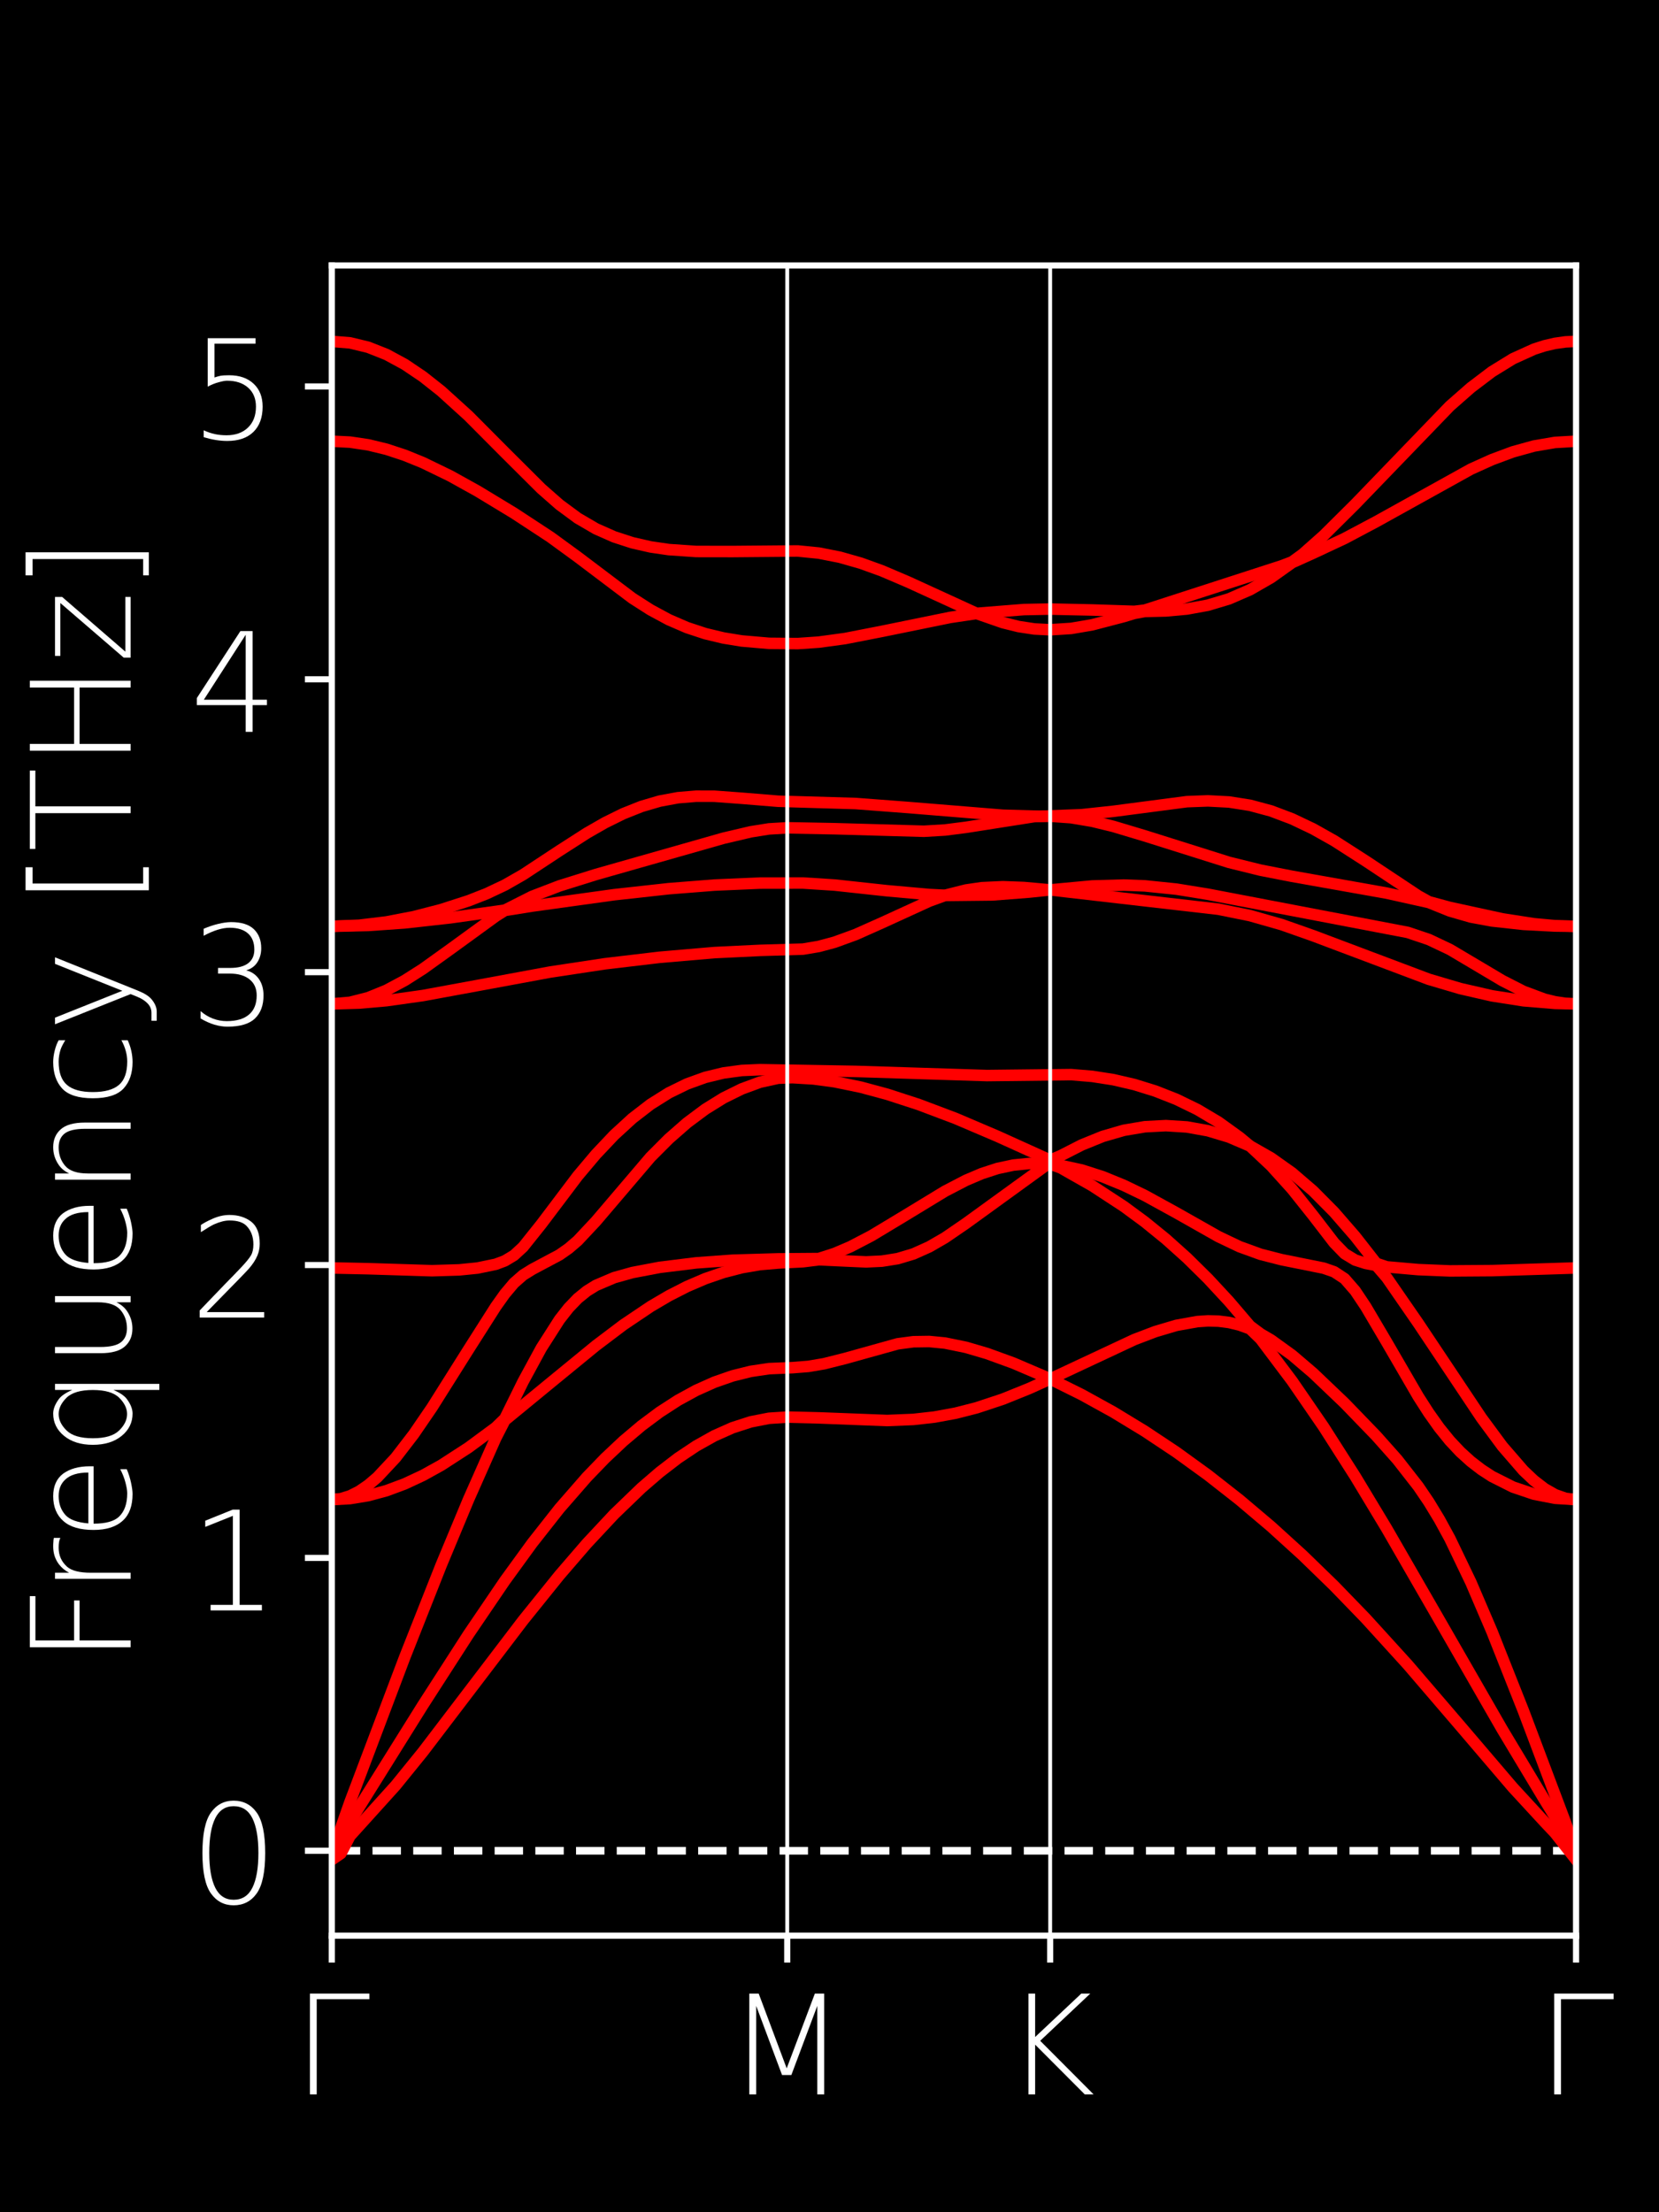 <?xml version="1.0"?>
 <!-- Created with matplotlib (https://matplotlib.org/) -->
<svg height="288" version="1.1" viewBox="0 0 216 288" width="216" xmlns="http://www.w3.org/2000/svg" xmlns:xlink="http://www.w3.org/1999/xlink">  <defs> <style type="text/css">*{stroke-linecap:butt;stroke-linejoin:round;}</style> </defs> <g id="figure_1"> <g id="patch_1"> <path d="M 0 288 L 216 288 L 216 0 L 0 0 z
"></path> </g> <g id="axes_1"> <g id="patch_2"> <path d="M 43.2 252 L 205.2 252 L 205.2 34.56 L 43.2 34.56 z
"></path> </g> <g id="matplotlib.axis_1"> <g id="xtick_1"> <g id="line2d_1"> <defs> <path d="M 0 0 L 0 3.5 " id="m29da9587ad" style="stroke:#ffffff;stroke-width:0.8;"></path> </defs> <g> <use style="fill:#ffffff;stroke:#ffffff;stroke-width:0.8;" x="43.2" xlink:href="#m29da9587ad" y="252"></use> </g> </g> <g id="text_1">  <g style="fill:#ffffff;" transform="translate(38.16 272.677)scale(0.18 -0.18)"> <defs> <path d="M 12.203 0 L 12.203 72.906 L 55.172 72.906 L 55.172 68.844 L 17.094 68.844 L 17.094 0 z
" id="DejaVuSans-ExtraLight-915"></path> </defs> <use transform="translate(0 0.094)" xlink:href="#DejaVuSans-ExtraLight-915"></use> </g> </g> </g> <g id="xtick_2"> <g id="line2d_2"> <g> <use style="fill:#ffffff;stroke:#ffffff;stroke-width:0.8;" x="102.497" xlink:href="#m29da9587ad" y="252"></use> </g> </g> <g id="text_2">  <g style="fill:#ffffff;" transform="translate(94.667 272.677)scale(0.18 -0.18)"> <defs> <path d="M 16.062 72.906 L 22.859 72.906 L 43.109 18.844 L 63.484 72.906 L 70.219 72.906 L 70.219 0 L 65.234 0 L 65.234 64.016 L 46.484 14.016 L 39.75 14.016 L 21.047 64.016 L 21.047 0 L 16.062 0 z
" id="DejaVuSans-ExtraLight-77"></path> </defs> <use transform="translate(0 0.094)" xlink:href="#DejaVuSans-ExtraLight-77"></use> </g> </g> </g> <g id="xtick_3"> <g id="line2d_3"> <g> <use style="fill:#ffffff;stroke:#ffffff;stroke-width:0.8;" x="136.731" xlink:href="#m29da9587ad" y="252"></use> </g> </g> <g id="text_3">  <g style="fill:#ffffff;" transform="translate(130.791 272.677)scale(0.18 -0.18)"> <defs> <path d="M 17.281 72.906 L 22.125 72.906 L 22.125 41.5 L 55.516 72.906 L 62.016 72.906 L 25.781 38.766 L 64.406 0 L 58.016 0 L 22.125 35.984 L 22.125 0 L 17.281 0 z
" id="DejaVuSans-ExtraLight-75"></path> </defs> <use transform="translate(0 0.094)" xlink:href="#DejaVuSans-ExtraLight-75"></use> </g> </g> </g> <g id="xtick_4"> <g id="line2d_4"> <g> <use style="fill:#ffffff;stroke:#ffffff;stroke-width:0.8;" x="205.2" xlink:href="#m29da9587ad" y="252"></use> </g> </g> <g id="text_4">  <g style="fill:#ffffff;" transform="translate(200.16 272.677)scale(0.18 -0.18)"> <use transform="translate(0 0.094)" xlink:href="#DejaVuSans-ExtraLight-915"></use> </g> </g> </g> </g> <g id="matplotlib.axis_2"> <g id="ytick_1"> <g id="line2d_5"> <defs> <path d="M 0 0 L -3.5 0 " id="m4380042e3f" style="stroke:#ffffff;stroke-width:0.8;"></path> </defs> <g> <use style="fill:#ffffff;stroke:#ffffff;stroke-width:0.8;" x="43.2" xlink:href="#m4380042e3f" y="240.943"></use> </g> </g> <g id="text_5">  <g style="fill:#ffffff;" transform="translate(24.747 247.781)scale(0.18 -0.18)"> <defs> <path d="M 31.5 70.219 Q 22.562 70.219 18.219 61.531 Q 13.875 52.781 13.875 36.375 Q 13.875 19.969 18.219 11.234 Q 22.562 2.547 31.5 2.547 Q 40.719 2.547 45.062 11.234 Q 49.422 19.969 49.422 36.375 Q 49.422 52.781 45.062 61.531 Q 40.719 70.219 31.5 70.219 z
M 31.5 74.219 Q 42.047 74.219 48.188 65.625 Q 54.344 56.984 54.344 36.375 Q 54.344 15.766 48.188 7.125 Q 42.047 -1.469 31.5 -1.469 Q 21.234 -1.469 15.094 7.125 Q 8.938 15.766 8.938 36.375 Q 8.938 56.984 15.094 65.625 Q 21.234 74.219 31.5 74.219 z
" id="DejaVuSans-ExtraLight-48"></path> </defs> <use xlink:href="#DejaVuSans-ExtraLight-48"></use> </g> </g> </g> <g id="ytick_2"> <g id="line2d_6"> <g> <use style="fill:#ffffff;stroke:#ffffff;stroke-width:0.8;" x="43.2" xlink:href="#m4380042e3f" y="202.816"></use> </g> </g> <g id="text_6">  <g style="fill:#ffffff;" transform="translate(24.747 209.655)scale(0.18 -0.18)"> <defs> <path d="M 14.844 4 L 30.953 4 L 30.953 68.406 L 10.984 60.406 L 10.984 64.891 L 30.859 72.906 L 35.844 72.906 L 35.844 4 L 51.953 4 L 51.953 0 L 14.844 0 z
" id="DejaVuSans-ExtraLight-49"></path> </defs> <use xlink:href="#DejaVuSans-ExtraLight-49"></use> </g> </g> </g> <g id="ytick_3"> <g id="line2d_7"> <g> <use style="fill:#ffffff;stroke:#ffffff;stroke-width:0.8;" x="43.2" xlink:href="#m4380042e3f" y="164.69"></use> </g> </g> <g id="text_7">  <g style="fill:#ffffff;" transform="translate(24.747 171.529)scale(0.18 -0.18)"> <defs> <path d="M 12.016 3.953 L 53.609 3.953 L 53.609 0 L 6.938 0 L 6.938 5.125 L 25.094 24.031 Q 31.844 30.859 37.312 36.672 Q 42.391 42.094 44.094 45.062 Q 45.797 48.047 45.797 52.938 Q 45.797 61.375 40.625 66.5 Q 36.859 70.219 28.516 70.219 Q 23.641 70.219 17.281 67.391 Q 14.5 66.109 7.812 61.766 L 7.812 66.938 Q 10.641 68.953 16.109 71.391 Q 22.312 74.172 28.422 74.219 Q 37.844 74.219 44.188 69.391 Q 50.391 64.547 50.391 53.422 Q 50.391 48.922 48.734 44.922 Q 46.781 40.234 42.578 35.406 Q 41.359 33.984 34.812 27.25 z
" id="DejaVuSans-ExtraLight-50"></path> </defs> <use xlink:href="#DejaVuSans-ExtraLight-50"></use> </g> </g> </g> <g id="ytick_4"> <g id="line2d_8"> <g> <use style="fill:#ffffff;stroke:#ffffff;stroke-width:0.8;" x="43.2" xlink:href="#m4380042e3f" y="126.564"></use> </g> </g> <g id="text_8">  <g style="fill:#ffffff;" transform="translate(24.747 133.403)scale(0.18 -0.18)"> <defs> <path d="M 40.578 39.312 Q 46.438 37.891 49.812 33.016 Q 53.125 28.219 53.125 21.188 Q 53.125 10.406 46.922 4.484 Q 40.719 -1.422 27.094 -1.422 Q 22.516 -1.422 17.672 0 Q 12.797 1.469 7.625 4.5 L 7.625 9.812 Q 11.719 6.25 16.609 4.391 Q 21.484 2.594 26.562 2.594 Q 37.109 2.594 42.672 7.375 Q 48.188 12.109 48.188 21.188 Q 48.188 28.609 43.062 32.766 Q 37.891 36.969 28.719 36.969 L 20.219 36.969 L 20.219 41.062 L 29.109 41.062 Q 37.547 41.062 42 44.438 Q 46.484 47.859 46.484 54.297 Q 46.484 61.922 41.891 66.016 Q 37.25 70.125 28.656 70.125 Q 24.656 70.125 20.016 68.703 Q 15.375 67.281 9.812 64.312 L 9.812 69.391 Q 15.438 71.781 20.312 72.906 Q 25.25 74.125 29.594 74.219 Q 40.766 74.219 46.094 69.141 Q 51.469 64.016 51.469 55.328 Q 51.469 49.516 48.641 45.125 Q 45.906 40.875 40.578 39.312 z
" id="DejaVuSans-ExtraLight-51"></path> </defs> <use xlink:href="#DejaVuSans-ExtraLight-51"></use> </g> </g> </g> <g id="ytick_5"> <g id="line2d_9"> <g> <use style="fill:#ffffff;stroke:#ffffff;stroke-width:0.8;" x="43.2" xlink:href="#m4380042e3f" y="88.438"></use> </g> </g> <g id="text_9">  <g style="fill:#ffffff;" transform="translate(24.747 95.277)scale(0.18 -0.18)"> <defs> <path d="M 40.234 70.219 L 9.969 23.25 L 40.234 23.25 z
M 36.422 72.906 L 45.219 72.906 L 45.219 23.25 L 55.609 23.25 L 55.609 19.344 L 45.219 19.344 L 45.219 0 L 40.234 0 L 40.234 19.344 L 4.891 19.344 L 4.891 24.422 z
" id="DejaVuSans-ExtraLight-52"></path> </defs> <use xlink:href="#DejaVuSans-ExtraLight-52"></use> </g> </g> </g> <g id="ytick_6"> <g id="line2d_10"> <g> <use style="fill:#ffffff;stroke:#ffffff;stroke-width:0.8;" x="43.2" xlink:href="#m4380042e3f" y="50.312"></use> </g> </g> <g id="text_10">  <g style="fill:#ffffff;" transform="translate(24.747 57.15)scale(0.18 -0.18)"> <defs> <path d="M 12.75 72.906 L 47.359 72.906 L 47.359 68.953 L 17.672 68.953 L 17.672 44.484 Q 19.828 45.266 21.969 45.703 Q 24.125 46.094 28.266 46.094 Q 39.453 46.094 46 39.938 Q 52.484 33.844 52.484 23.391 Q 52.484 11.625 45.797 5.078 Q 39.109 -1.422 26.906 -1.422 Q 22.859 -1.422 18.609 -0.734 Q 14.406 -0.047 9.859 1.312 L 9.859 6.297 Q 13.672 4.5 17.781 3.562 Q 21.828 2.688 26.375 2.688 Q 36.141 2.688 41.891 8.25 Q 47.656 13.812 47.656 23.391 Q 47.656 32.031 42.047 37.062 Q 36.375 42.141 26.703 42.141 Q 24.703 42.141 20.797 41.062 Q 16.844 40.047 12.75 37.844 z
" id="DejaVuSans-ExtraLight-53"></path> </defs> <use xlink:href="#DejaVuSans-ExtraLight-53"></use> </g> </g> </g> <g id="text_11">  <g style="fill:#ffffff;" transform="translate(17.004 216.645)rotate(-90)scale(0.18 -0.18)"> <defs> <path d="M 12.203 72.906 L 49.172 72.906 L 49.172 68.844 L 17.141 68.844 L 17.141 40.875 L 46.047 40.875 L 46.047 36.922 L 17.141 36.922 L 17.141 0 L 12.203 0 z
" id="DejaVuSans-ExtraLight-70"></path> <path d="M 41.016 50.828 Q 39.938 51.375 38.094 51.766 Q 36.422 52.047 33.891 52.047 Q 25.594 52.047 20.125 45.906 Q 15.828 40.922 15.828 28.812 L 15.828 0 L 11.422 0 L 11.422 54.688 L 15.828 54.688 L 15.828 44.438 Q 18.016 48.828 21.969 51.859 Q 27.438 56 34.859 56 Q 36.766 56 38.188 55.859 Q 39.656 55.859 41.016 55.516 z
" id="DejaVuSans-ExtraLight-114"></path> <path d="M 53.953 29.594 L 53.953 26.766 L 12.453 26.766 Q 12.453 13.578 17.578 8.297 Q 23.25 2.438 34.422 2.438 Q 37.359 2.438 42.188 3.719 Q 47.078 4.984 51.859 7.516 L 51.859 2.781 Q 47.016 0.734 41.938 -0.344 Q 36.859 -1.422 33.891 -1.422 Q 21.234 -1.422 14.844 5.422 Q 7.906 12.703 7.906 26.766 Q 7.906 41.359 14.266 48.531 Q 20.75 56 32.328 56 Q 43.062 56 48.531 48.922 Q 53.953 41.5 53.953 29.594 z
M 49.422 30.562 Q 49.422 42.094 44.234 47.359 Q 39.891 52.047 32.422 52.047 Q 24.266 52.047 18.75 47.172 Q 13.672 42.625 12.641 30.562 z
" id="DejaVuSans-ExtraLight-101"></path> <path d="M 18.359 46.344 Q 12.703 40.625 12.703 27.297 Q 12.703 13.969 18.359 8.25 Q 23.969 2.547 30.219 2.547 Q 36.328 2.547 42 8.25 Q 47.609 13.969 47.609 27.297 Q 47.609 40.625 42 46.344 Q 36.328 52.047 30.219 52.047 Q 23.969 52.047 18.359 46.344 z
M 47.656 12.406 Q 44.578 5.281 40.969 2.641 Q 35.453 -1.422 30.562 -1.422 Q 20.844 -1.422 14.391 6.484 Q 7.953 14.406 7.953 27.297 Q 7.953 40.188 14.391 48.094 Q 20.844 56 30.562 56 Q 35.453 56 40.969 51.953 Q 44.578 49.312 47.656 42.188 L 47.656 54.688 L 52.047 54.688 L 52.047 -20.797 L 47.656 -20.797 z
" id="DejaVuSans-ExtraLight-113"></path> <path d="M 10.75 21.688 L 10.75 54.688 L 15.234 54.688 L 15.234 21.969 Q 15.234 11.328 18.656 6.984 Q 22.078 2.641 28.719 2.641 Q 36.469 2.641 42 7.328 Q 47.562 12.062 47.562 23.781 L 47.562 54.688 L 52.047 54.688 L 52.047 0 L 47.562 0 L 47.562 10.25 Q 45.172 5.281 41.266 2.641 Q 35.5 -1.312 28.516 -1.312 Q 20.406 -1.312 15.578 4.203 Q 10.75 9.672 10.75 21.688 z
" id="DejaVuSans-ExtraLight-117"></path> <path d="M 52.641 33.016 L 52.641 0 L 48.141 0 L 48.141 32.719 Q 48.141 43.359 44.719 47.703 Q 41.312 52.047 34.672 52.047 Q 26.906 52.047 21.391 47.359 Q 15.828 42.625 15.828 30.906 L 15.828 0 L 11.328 0 L 11.328 54.688 L 15.828 54.688 L 15.828 44.438 Q 18.219 49.422 22.125 52.047 Q 27.875 56 34.859 56 Q 42.969 56 47.797 50.484 Q 52.641 45.016 52.641 33.016 z
" id="DejaVuSans-ExtraLight-110"></path> <path d="M 48.781 52.047 L 48.781 47.266 Q 44.734 49.75 42.094 50.641 Q 37.547 52.047 33.406 52.047 Q 21.578 52.047 16.453 45.984 Q 11.328 39.938 11.328 27.297 Q 11.328 14.547 16.453 8.484 Q 21.578 2.438 33.406 2.438 Q 37.312 2.438 41.109 3.516 Q 44.969 4.547 48.781 6.641 L 48.781 2.094 Q 45.016 0.344 41.016 -0.531 Q 36.969 -1.422 33.016 -1.422 Q 21 -1.422 13.922 5.078 Q 6.844 11.625 6.844 27.297 Q 6.844 42.969 13.922 49.516 Q 21 56 33.016 56 Q 36.922 56 41.312 54.891 Q 45.703 53.812 48.781 52.047 z
" id="DejaVuSans-ExtraLight-99"></path> <path d="M 29.781 -5.078 Q 26.859 -12.359 23.484 -15.141 Q 18.953 -18.891 14.594 -18.891 L 7.906 -18.891 L 7.906 -15.094 L 13.625 -15.094 Q 17.188 -15.094 19.875 -12.797 Q 23.344 -9.812 25.594 -4.047 L 27.203 0 L 5.375 54.688 L 10.156 54.688 L 29.594 5.953 L 49.078 54.688 L 53.812 54.688 z
" id="DejaVuSans-ExtraLight-121"></path> <path id="DejaVuSans-ExtraLight-32"></path> <path d="M 11.328 75.984 L 27.984 75.984 L 27.984 70.906 L 16.219 70.906 L 16.219 -9.078 L 27.984 -9.078 L 27.984 -13.188 L 11.328 -13.188 z
" id="DejaVuSans-ExtraLight-91"></path> <path d="M 2.203 72.906 L 58.891 72.906 L 58.891 68.891 L 33.016 68.891 L 33.016 0 L 28.078 0 L 28.078 68.891 L 2.203 68.891 z
" id="DejaVuSans-ExtraLight-84"></path> <path d="M 12.156 72.906 L 17.094 72.906 L 17.094 40.875 L 57.859 40.875 L 57.859 72.906 L 62.797 72.906 L 62.797 0 L 57.859 0 L 57.859 36.922 L 17.094 36.922 L 17.094 0 L 12.156 0 z
" id="DejaVuSans-ExtraLight-72"></path> <path d="M 5.516 54.688 L 48.188 54.688 L 48.188 49.516 L 8.641 3.812 L 48.188 3.812 L 48.188 0 L 4.297 0 L 4.297 4.984 L 43.797 50.828 L 5.516 50.828 z
" id="DejaVuSans-ExtraLight-122"></path> <path d="M 27.984 75.984 L 27.984 -13.188 L 11.328 -13.188 L 11.328 -9.078 L 23.094 -9.078 L 23.094 70.906 L 11.328 70.906 L 11.328 75.984 z
" id="DejaVuSans-ExtraLight-93"></path> </defs> <use xlink:href="#DejaVuSans-ExtraLight-70"></use> <use x="50.27" xlink:href="#DejaVuSans-ExtraLight-114"></use> <use x="89.133" xlink:href="#DejaVuSans-ExtraLight-101"></use> <use x="150.656" xlink:href="#DejaVuSans-ExtraLight-113"></use> <use x="214.133" xlink:href="#DejaVuSans-ExtraLight-117"></use> <use x="277.512" xlink:href="#DejaVuSans-ExtraLight-101"></use> <use x="339.035" xlink:href="#DejaVuSans-ExtraLight-110"></use> <use x="402.414" xlink:href="#DejaVuSans-ExtraLight-99"></use> <use x="457.395" xlink:href="#DejaVuSans-ExtraLight-121"></use> <use x="516.574" xlink:href="#DejaVuSans-ExtraLight-32"></use> <use x="548.361" xlink:href="#DejaVuSans-ExtraLight-91"></use> <use x="587.375" xlink:href="#DejaVuSans-ExtraLight-84"></use> <use x="648.459" xlink:href="#DejaVuSans-ExtraLight-72"></use> <use x="723.654" xlink:href="#DejaVuSans-ExtraLight-122"></use> <use x="776.145" xlink:href="#DejaVuSans-ExtraLight-93"></use> </g> </g> </g> <g id="LineCollection_1"> <path clip-path="url(#p81115075d2)" d="M 43.2 240.943 L 205.2 240.943 " style="fill:none;stroke:#ffffff;stroke-dasharray:3.7,1.6;stroke-dashoffset:0;"></path> </g> <g id="line2d_11"> <path clip-path="url(#p81115075d2)" d="M 43.2 242.116 L 44.386 241.301 L 45.572 239.021 L 51.502 232.456 L 55.059 228.071 L 60.989 220.29 L 68.105 210.95 L 72.848 205.063 L 76.406 200.938 L 79.964 197.13 L 83.522 193.701 L 85.893 191.658 L 88.265 189.834 L 90.637 188.249 L 93.009 186.921 L 95.381 185.868 L 97.753 185.104 L 100.124 184.641 L 102.497 184.486 L 102.497 184.486 L 106.605 184.588 L 115.506 184.931 L 118.929 184.79 L 121.668 184.481 L 124.407 183.979 L 127.145 183.28 L 130.569 182.146 L 133.992 180.765 L 136.731 179.528 L 136.731 179.528 L 140.839 181.564 L 144.947 183.83 L 149.055 186.328 L 153.164 189.062 L 157.272 192.038 L 161.38 195.26 L 165.488 198.735 L 169.596 202.468 L 173.704 206.457 L 177.812 210.7 L 183.29 216.722 L 190.137 224.705 L 196.984 232.724 L 201.092 237.183 L 202.461 238.633 L 205.2 242.116 L 205.2 242.116 " style="fill:none;stroke:#ff0000;stroke-linecap:square;stroke-width:1.5;"></path> </g> <g id="line2d_12"> <path clip-path="url(#p81115075d2)" d="M 43.2 241.302 L 44.386 239.072 L 55.059 221.981 L 60.989 212.775 L 65.732 205.792 L 69.29 200.897 L 72.848 196.379 L 76.406 192.299 L 78.778 189.843 L 81.15 187.611 L 83.522 185.608 L 85.893 183.839 L 88.265 182.304 L 90.637 181.007 L 93.009 179.945 L 95.381 179.121 L 97.753 178.532 L 100.124 178.179 L 103.181 178.051 L 105.235 177.888 L 107.289 177.542 L 110.028 176.853 L 116.875 174.946 L 118.929 174.674 L 120.983 174.645 L 123.037 174.846 L 125.776 175.407 L 128.515 176.211 L 131.938 177.455 L 136.046 179.211 L 136.731 179.527 L 136.731 179.527 L 147.686 174.398 L 150.425 173.356 L 153.164 172.543 L 155.902 172.051 L 157.272 171.96 L 158.641 171.993 L 160.011 172.169 L 161.38 172.499 L 162.749 172.992 L 164.119 174.318 L 168.227 179.78 L 172.335 185.76 L 176.443 192.2 L 180.551 199.015 L 187.398 210.894 L 195.614 225.186 L 201.092 234.308 L 203.831 238.766 L 205.2 241.302 L 205.2 241.302 " style="fill:none;stroke:#ff0000;stroke-linecap:square;stroke-width:1.5;"></path> </g> <g id="line2d_13"> <path clip-path="url(#p81115075d2)" d="M 43.2 241.294 L 45.572 234.584 L 52.687 215.771 L 57.431 203.781 L 60.989 195.243 L 64.547 187.217 L 65.732 184.905 L 71.662 180.032 L 77.592 175.173 L 81.15 172.484 L 84.707 170.09 L 87.079 168.696 L 89.451 167.485 L 91.823 166.467 L 94.195 165.651 L 96.567 165.038 L 98.939 164.63 L 101.311 164.426 L 104.551 164.26 L 106.605 164.003 L 112.767 164.282 L 114.821 164.183 L 116.875 163.858 L 118.929 163.243 L 120.983 162.323 L 123.037 161.136 L 125.776 159.259 L 136.046 151.818 L 136.731 151.548 L 136.731 151.548 L 138.1 152.043 L 142.209 154.375 L 146.317 157.061 L 149.055 159.078 L 151.794 161.305 L 154.533 163.761 L 157.272 166.462 L 160.011 169.414 L 162.749 172.62 L 164.119 173.644 L 165.488 174.446 L 168.227 176.422 L 170.966 178.76 L 175.074 182.68 L 179.182 186.929 L 181.921 190.009 L 184.659 193.514 L 186.029 195.534 L 187.398 197.789 L 188.767 200.294 L 191.506 205.992 L 194.245 212.384 L 198.353 222.748 L 203.831 237.282 L 205.2 241.294 L 205.2 241.294 " style="fill:none;stroke:#ff0000;stroke-linecap:square;stroke-width:1.5;"></path> </g> <g id="line2d_14"> <path clip-path="url(#p81115075d2)" d="M 43.2 195.228 L 45.572 195.098 L 47.944 194.708 L 50.315 194.067 L 52.687 193.184 L 55.059 192.077 L 57.431 190.764 L 60.989 188.46 L 64.547 185.834 L 65.732 184.681 L 68.105 179.868 L 70.477 175.499 L 72.848 171.786 L 74.034 170.275 L 75.22 169.041 L 76.406 168.078 L 77.592 167.342 L 79.964 166.331 L 82.336 165.668 L 85.893 164.992 L 90.637 164.408 L 95.381 164.062 L 101.311 163.887 L 106.605 163.846 L 108.659 163.184 L 110.713 162.308 L 113.452 160.882 L 117.56 158.409 L 123.037 155.079 L 125.776 153.656 L 127.83 152.783 L 129.884 152.116 L 131.938 151.677 L 133.992 151.472 L 136.046 151.494 L 138.1 151.723 L 140.839 152.317 L 143.578 153.195 L 146.317 154.316 L 149.055 155.637 L 153.164 157.894 L 158.641 160.993 L 161.38 162.299 L 164.119 163.293 L 166.857 163.993 L 172.335 165.095 L 173.704 165.57 L 175.074 166.473 L 176.443 168.047 L 177.812 170.095 L 180.551 174.74 L 184.659 181.815 L 186.029 183.95 L 187.398 185.878 L 188.767 187.57 L 190.137 189.027 L 191.506 190.268 L 192.876 191.321 L 194.245 192.213 L 196.984 193.592 L 199.723 194.518 L 202.461 195.053 L 205.2 195.228 L 205.2 195.228 " style="fill:none;stroke:#ff0000;stroke-linecap:square;stroke-width:1.5;"></path> </g> <g id="line2d_15"> <path clip-path="url(#p81115075d2)" d="M 43.2 195.228 L 44.386 195.106 L 45.572 194.742 L 46.758 194.147 L 47.944 193.334 L 49.13 192.323 L 51.502 189.785 L 53.873 186.702 L 56.245 183.235 L 60.989 175.702 L 64.547 170.109 L 65.732 168.442 L 66.919 167.035 L 68.105 165.995 L 69.29 165.257 L 72.848 163.362 L 74.034 162.53 L 75.22 161.514 L 77.592 158.981 L 84.707 150.632 L 87.079 148.257 L 89.451 146.18 L 91.823 144.409 L 94.195 142.939 L 96.567 141.766 L 98.939 140.891 L 101.311 140.368 L 103.181 140.298 L 105.92 140.462 L 108.659 140.83 L 112.082 141.534 L 115.506 142.457 L 119.614 143.793 L 124.407 145.601 L 129.884 147.936 L 136.731 151.034 L 136.731 151.034 L 138.1 150.452 L 140.839 149.056 L 143.578 147.943 L 146.317 147.151 L 149.055 146.686 L 151.794 146.542 L 154.533 146.715 L 157.272 147.207 L 160.011 148.029 L 162.749 149.201 L 165.488 151.775 L 168.227 154.808 L 170.966 158.246 L 173.704 161.802 L 175.074 163.216 L 176.443 164.046 L 177.812 164.477 L 179.182 164.738 L 180.551 166.329 L 184.659 172.274 L 192.876 184.583 L 195.614 188.289 L 198.353 191.452 L 199.723 192.746 L 201.092 193.801 L 202.461 194.584 L 203.831 195.065 L 205.2 195.228 L 205.2 195.228 " style="fill:none;stroke:#ff0000;stroke-linecap:square;stroke-width:1.5;"></path> </g> <g id="line2d_16"> <path clip-path="url(#p81115075d2)" d="M 43.2 165.068 L 47.944 165.168 L 56.245 165.43 L 59.803 165.32 L 62.175 165.081 L 64.547 164.589 L 65.732 164.144 L 66.919 163.43 L 68.105 162.338 L 70.477 159.369 L 75.22 153.09 L 77.592 150.275 L 79.964 147.767 L 82.336 145.593 L 84.707 143.764 L 87.079 142.276 L 89.451 141.115 L 91.823 140.26 L 94.195 139.684 L 96.567 139.362 L 98.939 139.259 L 111.398 139.482 L 128.515 140.023 L 139.47 139.9 L 142.209 140.13 L 144.947 140.556 L 147.686 141.19 L 150.425 142.04 L 153.164 143.117 L 155.902 144.449 L 158.641 146.076 L 161.38 148.051 L 162.749 149.185 L 165.488 150.747 L 168.227 152.69 L 170.966 155.044 L 173.704 157.807 L 176.443 160.96 L 179.182 164.463 L 180.551 164.926 L 184.659 165.287 L 188.767 165.456 L 194.245 165.418 L 205.2 165.068 L 205.2 165.068 " style="fill:none;stroke:#ff0000;stroke-linecap:square;stroke-width:1.5;"></path> </g> <g id="line2d_17"> <path clip-path="url(#p81115075d2)" d="M 43.2 130.692 L 46.758 130.585 L 50.315 130.274 L 55.059 129.606 L 62.175 128.297 L 71.662 126.542 L 78.778 125.467 L 85.893 124.626 L 93.009 124.014 L 98.939 123.727 L 104.551 123.56 L 106.605 123.214 L 108.659 122.663 L 111.398 121.666 L 114.821 120.141 L 120.983 117.322 L 123.037 116.575 L 129.199 116.508 L 133.992 116.137 L 136.731 115.85 L 136.731 115.85 L 158.641 118.368 L 162.749 119.2 L 166.857 120.368 L 170.966 121.816 L 186.029 127.489 L 190.137 128.701 L 194.245 129.643 L 198.353 130.286 L 202.461 130.628 L 205.2 130.692 L 205.2 130.692 " style="fill:none;stroke:#ff0000;stroke-linecap:square;stroke-width:1.5;"></path> </g> <g id="line2d_18"> <path clip-path="url(#p81115075d2)" d="M 43.2 130.692 L 45.572 130.487 L 47.944 129.883 L 50.315 128.919 L 52.687 127.65 L 55.059 126.141 L 58.617 123.588 L 64.547 119.278 L 65.732 118.529 L 69.29 117.959 L 79.964 116.478 L 87.079 115.694 L 93.009 115.226 L 98.939 114.966 L 104.551 114.958 L 108.659 115.222 L 115.506 115.964 L 120.983 116.454 L 123.037 116.555 L 125.776 115.865 L 127.83 115.566 L 130.569 115.44 L 133.308 115.541 L 136.731 115.85 L 136.731 115.85 L 142.209 115.342 L 146.317 115.224 L 149.055 115.328 L 153.164 115.751 L 157.272 116.417 L 183.29 121.389 L 186.029 122.311 L 188.767 123.606 L 192.876 126.042 L 195.614 127.668 L 198.353 129.065 L 201.092 130.085 L 202.461 130.419 L 203.831 130.624 L 205.2 130.692 L 205.2 130.692 " style="fill:none;stroke:#ff0000;stroke-linecap:square;stroke-width:1.5;"></path> </g> <g id="line2d_19"> <path clip-path="url(#p81115075d2)" d="M 43.2 120.595 L 47.944 120.48 L 52.687 120.147 L 58.617 119.488 L 65.732 118.488 L 69.29 116.69 L 72.848 115.327 L 77.592 113.846 L 94.195 109.124 L 97.753 108.29 L 100.124 107.911 L 102.497 107.769 L 102.497 107.769 L 108.659 107.887 L 120.298 108.217 L 123.037 108.054 L 125.776 107.704 L 134.677 106.307 L 136.731 106.26 L 136.731 106.26 L 139.47 106.456 L 142.209 106.918 L 144.947 107.584 L 149.055 108.815 L 160.011 112.267 L 164.119 113.283 L 168.227 114.084 L 180.551 116.273 L 186.029 117.492 L 188.767 118.596 L 191.506 119.386 L 194.245 119.892 L 198.353 120.342 L 202.461 120.556 L 205.2 120.595 L 205.2 120.595 " style="fill:none;stroke:#ff0000;stroke-linecap:square;stroke-width:1.5;"></path> </g> <g id="line2d_20"> <path clip-path="url(#p81115075d2)" d="M 43.2 120.595 L 46.758 120.451 L 50.315 120.024 L 53.873 119.339 L 57.431 118.421 L 60.989 117.272 L 63.361 116.344 L 65.732 115.223 L 68.105 113.868 L 72.848 110.744 L 76.406 108.459 L 78.778 107.101 L 81.15 105.931 L 83.522 104.987 L 85.893 104.292 L 88.265 103.852 L 90.637 103.654 L 93.009 103.659 L 96.567 103.922 L 101.311 104.31 L 111.398 104.607 L 118.244 105.127 L 130.569 106.133 L 135.362 106.271 L 140.839 106.063 L 144.947 105.622 L 154.533 104.366 L 157.272 104.264 L 160.011 104.407 L 162.749 104.837 L 165.488 105.573 L 168.227 106.607 L 170.966 107.912 L 173.704 109.451 L 177.812 112.088 L 184.659 116.631 L 186.029 117.392 L 188.767 118.136 L 195.614 119.624 L 199.723 120.26 L 202.461 120.51 L 205.2 120.595 L 205.2 120.595 " style="fill:none;stroke:#ff0000;stroke-linecap:square;stroke-width:1.5;"></path> </g> <g id="line2d_21"> <path clip-path="url(#p81115075d2)" d="M 43.2 57.44 L 45.572 57.558 L 47.944 57.911 L 50.315 58.486 L 52.687 59.266 L 55.059 60.23 L 58.617 61.957 L 62.175 63.933 L 66.919 66.807 L 71.662 69.917 L 75.22 72.512 L 82.336 77.887 L 84.707 79.403 L 87.079 80.681 L 89.451 81.706 L 91.823 82.489 L 94.195 83.057 L 96.567 83.444 L 100.124 83.753 L 103.866 83.784 L 106.605 83.596 L 110.028 83.13 L 114.821 82.194 L 123.722 80.379 L 127.145 79.869 L 130.569 81.059 L 132.623 81.568 L 134.677 81.881 L 136.731 81.984 L 136.731 81.984 L 139.47 81.812 L 142.209 81.342 L 146.317 80.269 L 147.686 79.855 L 149.055 79.603 L 151.794 79.536 L 154.533 79.288 L 157.272 78.788 L 160.011 77.967 L 162.749 76.778 L 165.488 75.203 L 168.227 73.254 L 170.966 72.019 L 175.074 70.096 L 179.182 67.915 L 191.506 61.077 L 194.245 59.841 L 196.984 58.823 L 199.723 58.065 L 202.461 57.598 L 205.2 57.44 L 205.2 57.44 " style="fill:none;stroke:#ff0000;stroke-linecap:square;stroke-width:1.5;"></path> </g> <g id="line2d_22"> <path clip-path="url(#p81115075d2)" d="M 43.2 44.444 L 45.572 44.636 L 47.944 45.209 L 50.315 46.148 L 52.687 47.432 L 55.059 49.031 L 57.431 50.906 L 60.989 54.133 L 65.732 58.901 L 70.477 63.625 L 72.848 65.706 L 75.22 67.457 L 77.592 68.842 L 79.964 69.892 L 82.336 70.662 L 84.707 71.202 L 87.079 71.55 L 90.637 71.794 L 95.381 71.801 L 103.866 71.728 L 106.605 72.002 L 109.343 72.541 L 112.082 73.321 L 114.821 74.311 L 118.244 75.772 L 127.145 79.848 L 133.308 79.359 L 136.731 79.293 L 136.731 79.293 L 142.209 79.412 L 147.686 79.591 L 149.055 79.428 L 166.857 73.666 L 168.227 73.146 L 169.596 72.151 L 172.335 69.719 L 176.443 65.64 L 188.767 52.867 L 191.506 50.464 L 194.245 48.388 L 196.984 46.703 L 199.723 45.461 L 201.092 45.018 L 202.461 44.7 L 203.831 44.508 L 205.2 44.444 L 205.2 44.444 " style="fill:none;stroke:#ff0000;stroke-linecap:square;stroke-width:1.5;"></path> </g> <g id="line2d_23"> <path clip-path="url(#p81115075d2)" d="M 43.2 252 L 43.2 34.56 " style="fill:none;stroke:#ffffff;stroke-linecap:square;stroke-width:0.5;"></path> </g> <g id="line2d_24"> <path clip-path="url(#p81115075d2)" d="M 102.497 252 L 102.497 34.56 " style="fill:none;stroke:#ffffff;stroke-linecap:square;stroke-width:0.5;"></path> </g> <g id="line2d_25"> <path clip-path="url(#p81115075d2)" d="M 136.731 252 L 136.731 34.56 " style="fill:none;stroke:#ffffff;stroke-linecap:square;stroke-width:0.5;"></path> </g> <g id="line2d_26"> <path clip-path="url(#p81115075d2)" d="M 205.2 252 L 205.2 34.56 " style="fill:none;stroke:#ffffff;stroke-linecap:square;stroke-width:0.5;"></path> </g> <g id="patch_3"> <path d="M 43.2 252 L 43.2 34.56 " style="fill:none;stroke:#ffffff;stroke-linecap:square;stroke-linejoin:miter;stroke-width:0.8;"></path> </g> <g id="patch_4"> <path d="M 205.2 252 L 205.2 34.56 " style="fill:none;stroke:#ffffff;stroke-linecap:square;stroke-linejoin:miter;stroke-width:0.8;"></path> </g> <g id="patch_5"> <path d="M 43.2 252 L 205.2 252 " style="fill:none;stroke:#ffffff;stroke-linecap:square;stroke-linejoin:miter;stroke-width:0.8;"></path> </g> <g id="patch_6"> <path d="M 43.2 34.56 L 205.2 34.56 " style="fill:none;stroke:#ffffff;stroke-linecap:square;stroke-linejoin:miter;stroke-width:0.8;"></path> </g> </g> </g> <defs> <clipPath id="p81115075d2"> <rect height="217.44" width="162" x="43.2" y="34.56"></rect> </clipPath> </defs>
</svg>
